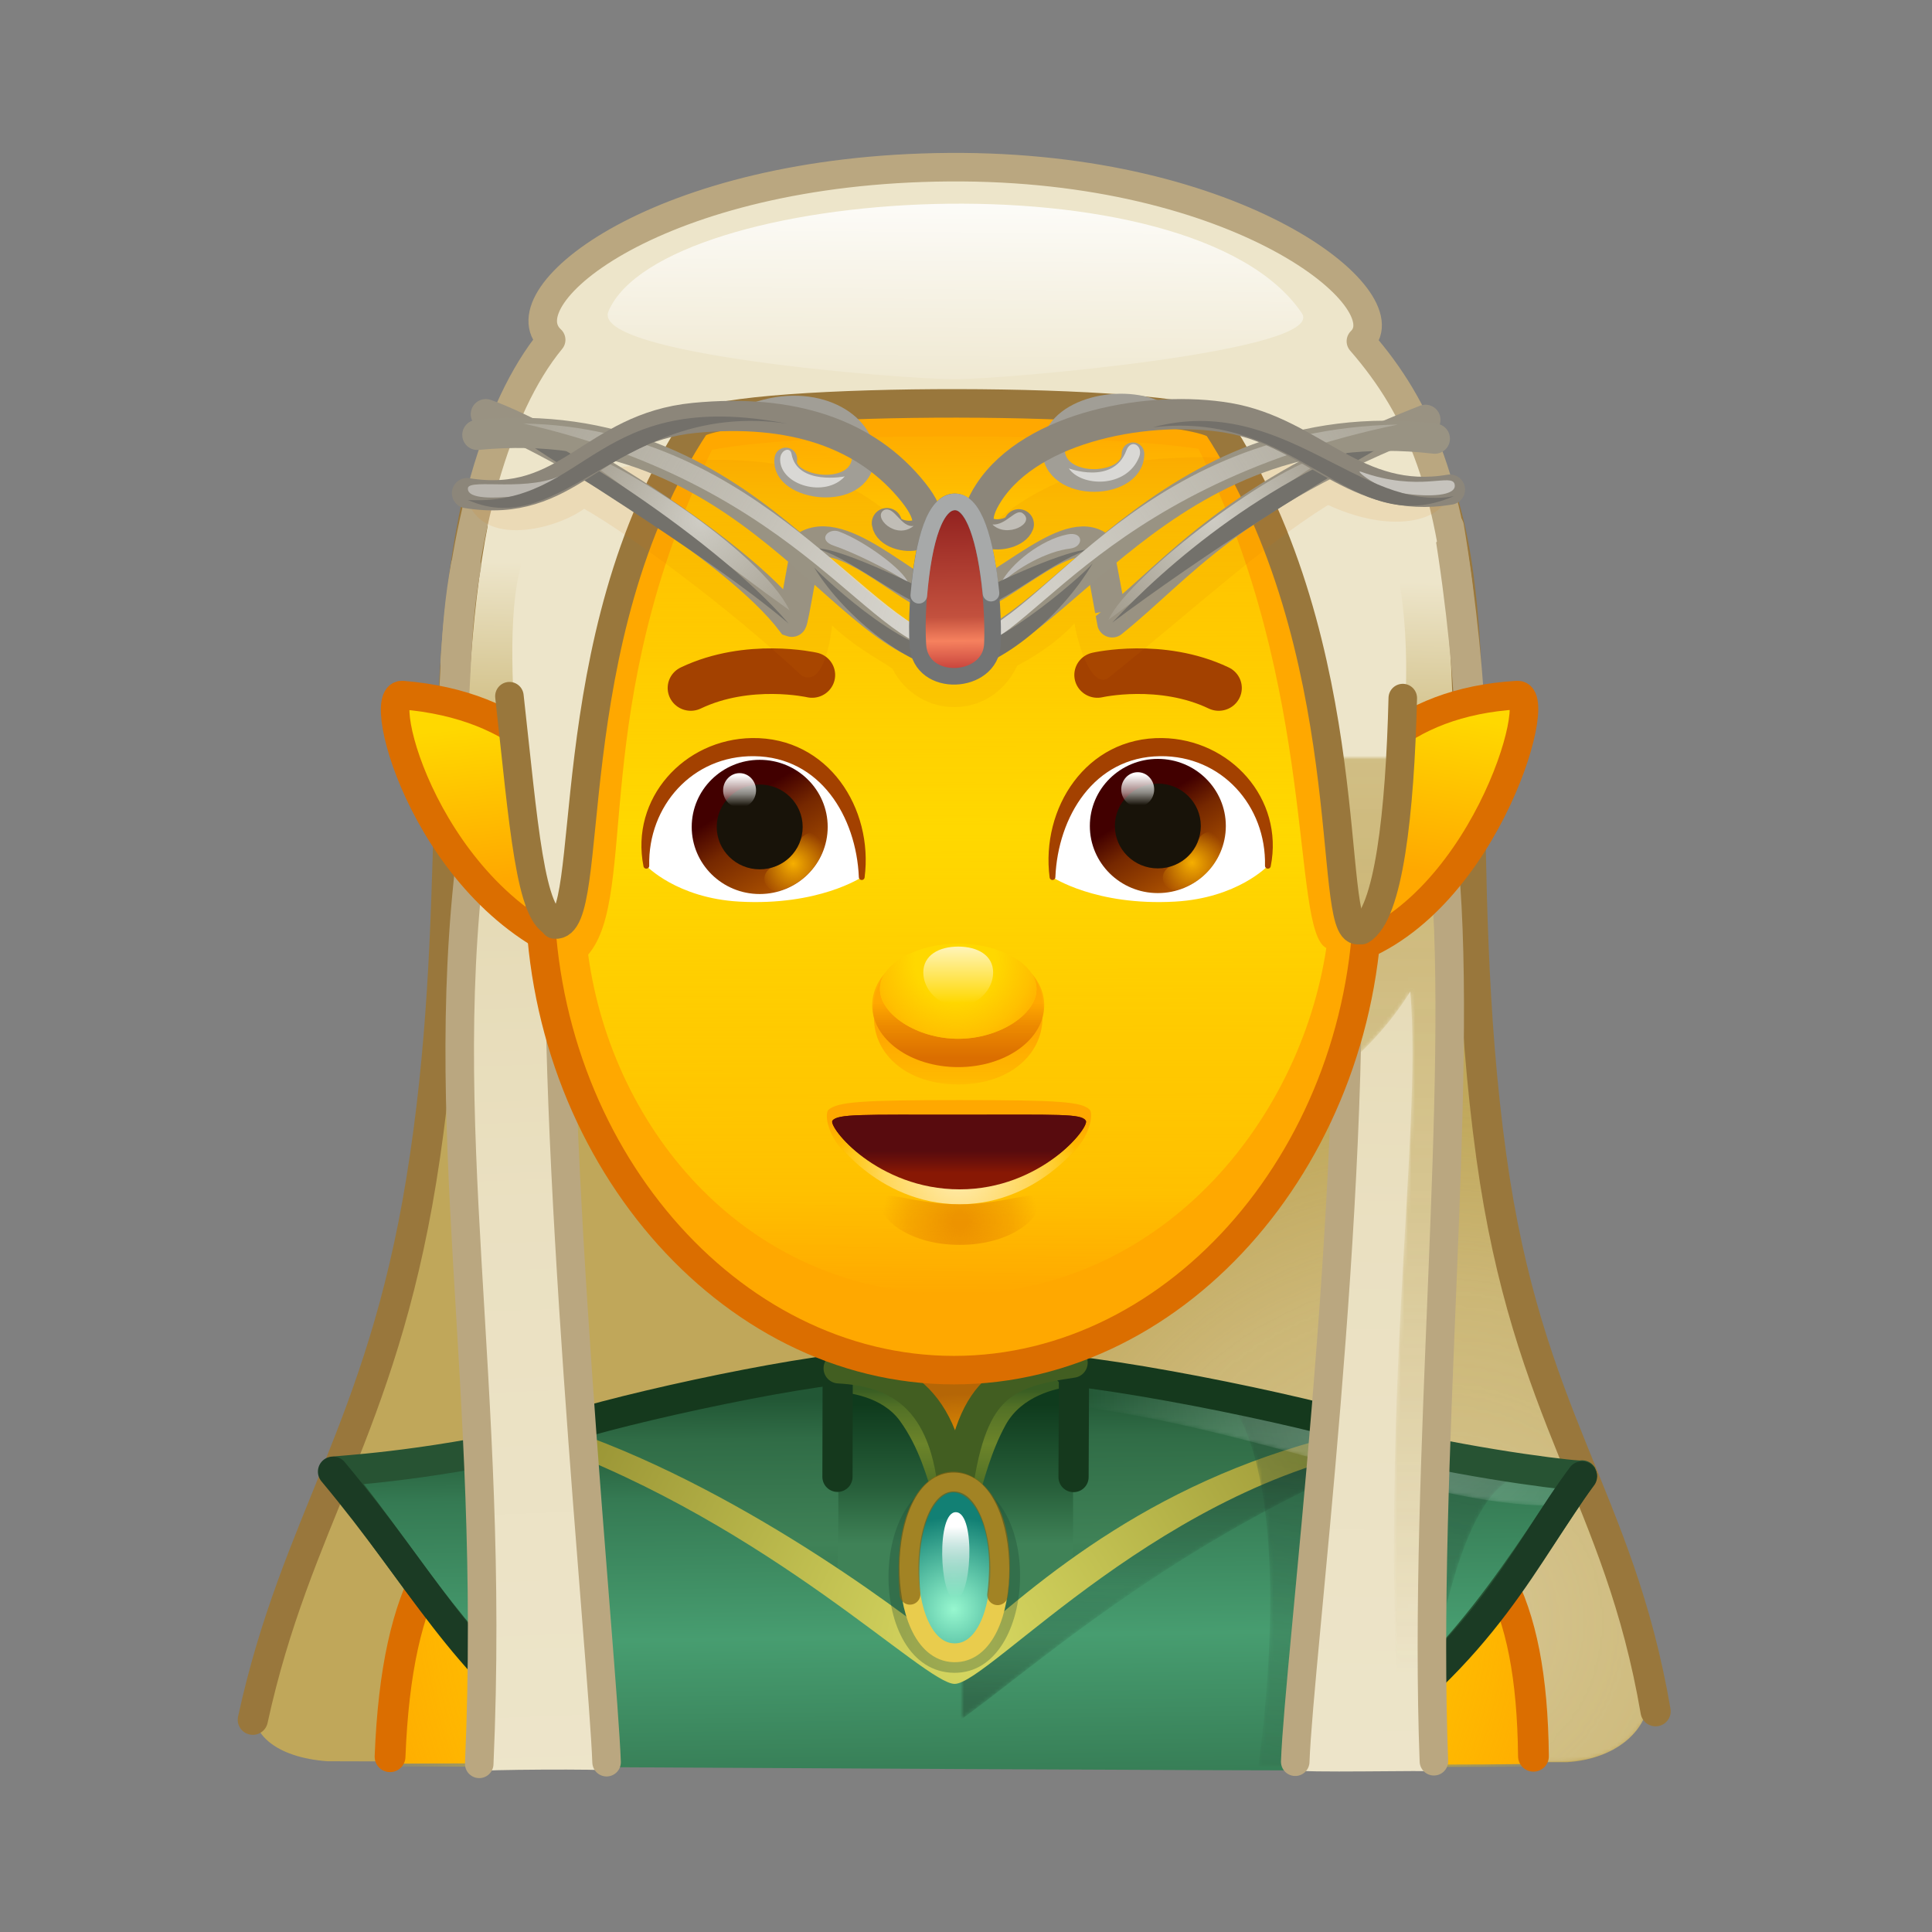 <svg xmlns="http://www.w3.org/2000/svg" xmlns:xlink="http://www.w3.org/1999/xlink" viewBox="0 0 512 512" width="512" height="512" style="width: 100%; height: 100%; transform: translate3d(0,0,0); content-visibility: visible;" preserveAspectRatio="xMidYMid meet"><rect x="0" y="0" width="512" height="512" fill="#808080" stroke="none"/><defs><clipPath id="__lottie_element_2"><rect width="512" height="512" x="0" y="0"></rect></clipPath><radialGradient id="__lottie_element_6" spreadMethod="pad" gradientUnits="userSpaceOnUse" cx="67.25" cy="-109.5" r="45.001" fx="67.25" fy="-109.5"><stop offset="0%" stop-color="rgb(206,204,196)" stop-opacity="1"></stop><stop offset="50%" stop-color="rgb(206,204,196)" stop-opacity="0.5"></stop><stop offset="100%" stop-color="rgb(206,204,196)" stop-opacity="0"></stop></radialGradient><radialGradient id="__lottie_element_7" spreadMethod="pad" gradientUnits="userSpaceOnUse" cx="-68.25" cy="-109" r="44.862" fx="-68.25" fy="-109"><stop offset="0%" stop-color="rgb(206,204,196)" stop-opacity="1"></stop><stop offset="50%" stop-color="rgb(206,204,196)" stop-opacity="0.5"></stop><stop offset="100%" stop-color="rgb(206,204,196)" stop-opacity="0"></stop></radialGradient><radialGradient id="__lottie_element_8" spreadMethod="pad" gradientUnits="userSpaceOnUse" cx="1" cy="-78.5" r="151.845" fx="1" fy="-78.5"><stop offset="0%" stop-color="rgb(219,217,211)" stop-opacity="1"></stop><stop offset="50%" stop-color="rgb(219,217,211)" stop-opacity="0.575"></stop><stop offset="100%" stop-color="rgb(219,217,211)" stop-opacity="0.15"></stop></radialGradient><radialGradient id="__lottie_element_9" spreadMethod="pad" gradientUnits="userSpaceOnUse" cx="37" cy="-136.5" r="33.148" fx="37" fy="-136.5"><stop offset="0%" stop-color="rgb(198,198,198)"></stop><stop offset="52%" stop-color="rgb(198,198,198)"></stop><stop offset="100%" stop-color="rgb(198,198,198)"></stop></radialGradient><mask id="__lottie_element_11"><path fill="url(#__lottie_element_10)" d=" M96.5,-127.75 C64.75,-146.25 26.25,-139.5 10,-122.5 C-4.66,-107.163 6.125,-103.25 10.375,-106.125 C7,-105.875 3.519,-106.169 12.625,-118 C27.25,-137 76,-140.5 96.5,-127.75z"></path></mask><radialGradient id="__lottie_element_10" spreadMethod="pad" gradientUnits="userSpaceOnUse" cx="37" cy="-136.5" r="33.148" fx="37" fy="-136.5"><stop stop-color="rgb(255,255,255)" offset="0%" stop-opacity="1"></stop><stop stop-color="rgb(255,255,255)" offset="51%" stop-opacity="0.65"></stop><stop stop-color="rgb(255,255,255)" offset="100%" stop-opacity="0.3"></stop></radialGradient><radialGradient id="__lottie_element_12" spreadMethod="pad" gradientUnits="userSpaceOnUse" cx="-36.75" cy="-134" r="33.254" fx="-36.75" fy="-134"><stop offset="0%" stop-color="rgb(198,198,198)"></stop><stop offset="52%" stop-color="rgb(198,198,198)"></stop><stop offset="100%" stop-color="rgb(198,198,198)"></stop></radialGradient><mask id="__lottie_element_14"><path fill="url(#__lottie_element_13)" d=" M-92.75,-130.5 C-54,-145.25 -26.5,-130.25 -16.125,-118.125 C-7.505,-108.051 -11.25,-106.25 -12.75,-105.625 C-9.25,-105.5 -2,-109.25 -11.375,-120.5 C-26.222,-138.317 -59.75,-146.25 -92.75,-130.5z"></path></mask><radialGradient id="__lottie_element_13" spreadMethod="pad" gradientUnits="userSpaceOnUse" cx="-36.75" cy="-134" r="33.254" fx="-36.75" fy="-134"><stop stop-color="rgb(255,255,255)" offset="0%" stop-opacity="1"></stop><stop stop-color="rgb(255,255,255)" offset="51%" stop-opacity="0.65"></stop><stop stop-color="rgb(255,255,255)" offset="100%" stop-opacity="0.3"></stop></radialGradient><linearGradient id="__lottie_element_15" spreadMethod="pad" gradientUnits="userSpaceOnUse" x1="2.045" y1="-37.727" x2="1.591" y2="-78.864"><stop offset="0%" stop-color="rgb(191,55,53)"></stop><stop offset="10%" stop-color="rgb(218,92,74)"></stop><stop offset="20%" stop-color="rgb(246,129,94)"></stop><stop offset="34%" stop-color="rgb(195,81,62)"></stop><stop offset="100%" stop-color="rgb(144,32,30)"></stop></linearGradient><linearGradient id="__lottie_element_16" spreadMethod="pad" gradientUnits="userSpaceOnUse" x1="1.364" y1="-74.091" x2="2.045" y2="-54.318"><stop offset="0%" stop-color="rgb(255,255,255)"></stop><stop offset="51%" stop-color="rgb(255,255,255)"></stop><stop offset="100%" stop-color="rgb(255,255,255)"></stop></linearGradient><mask id="__lottie_element_18"><path fill="url(#__lottie_element_17)" d=" M1.614,-73.886 C-1.228,-73.791 -3.843,-52.143 1.5,-51.841 C7.523,-51.5 5.023,-74 1.614,-73.886z"></path></mask><linearGradient id="__lottie_element_17" spreadMethod="pad" gradientUnits="userSpaceOnUse" x1="1.364" y1="-74.091" x2="2.045" y2="-54.318"><stop stop-color="rgb(255,255,255)" offset="0%" stop-opacity="1"></stop><stop stop-color="rgb(255,255,255)" offset="54%" stop-opacity="0.5"></stop><stop stop-color="rgb(255,255,255)" offset="100%" stop-opacity="0"></stop></linearGradient><linearGradient id="__lottie_element_25" spreadMethod="pad" gradientUnits="userSpaceOnUse" x1="119.577" y1="112.169" x2="123.28" y2="-174.603"><stop offset="0%" stop-color="rgb(192,167,90)"></stop><stop offset="68%" stop-color="rgb(192,167,90)"></stop><stop offset="100%" stop-color="rgb(192,167,90)"></stop></linearGradient><mask id="__lottie_element_27"><path fill="url(#__lottie_element_26)" d=" M23.627,-99.748 C-38.015,-102.343 -77.167,-111.388 -86.861,-120.621 C-87.573,-121.299 -90.923,-112.976 -92.716,-109.306 C-79.283,-98.161 -55.473,-97.102 -45.463,-96.065 C-86.69,-59.007 -81.224,-1.993 -89.989,-4.575 C-95.157,-6.097 -93.594,-53.632 -96.479,-54.51 C-102.564,-56.362 -102.034,42.051 -88.807,47.342 C-74.521,46.813 -93.04,-27.261 -47.537,-93.399 C-41.188,-96.574 36.59,-103.981 95.582,-96.065 C131.828,-47.896 130.241,46.284 137.119,47.871 C151.405,46.813 154.05,-51.6 148.495,-51.6 C145.537,-51.6 148.225,-5.099 140.615,-4.48 C134.473,-3.981 127.067,-74.88 97.132,-97.143 C119.13,-97.103 135.002,-101.864 145.507,-108.779 C141.352,-116.15 139.234,-121.847 139.047,-121.701 C121.775,-108.214 48.759,-98.69 23.627,-99.748z"></path></mask><linearGradient id="__lottie_element_26" spreadMethod="pad" gradientUnits="userSpaceOnUse" x1="119.577" y1="112.169" x2="123.28" y2="-174.603"><stop stop-color="rgb(255,255,255)" offset="0%" stop-opacity="1"></stop><stop stop-color="rgb(255,255,255)" offset="63%" stop-opacity="0.5"></stop><stop stop-color="rgb(255,255,255)" offset="100%" stop-opacity="0"></stop></linearGradient><linearGradient id="__lottie_element_28" spreadMethod="pad" gradientUnits="userSpaceOnUse" x1="24.868" y1="-157.672" x2="24.339" y2="-95.238"><stop offset="0%" stop-color="rgb(255,255,255)" stop-opacity="1"></stop><stop offset="50%" stop-color="rgb(255,255,255)" stop-opacity="0.5"></stop><stop offset="100%" stop-color="rgb(255,255,255)" stop-opacity="0"></stop></linearGradient><linearGradient id="__lottie_element_29" spreadMethod="pad" gradientUnits="userSpaceOnUse" x1="23.81" y1="-102.381" x2="24.339" y2="-132.275"><stop offset="0%" stop-color="rgb(192,167,90)"></stop><stop offset="68%" stop-color="rgb(192,167,90)"></stop><stop offset="100%" stop-color="rgb(192,167,90)"></stop></linearGradient><mask id="__lottie_element_31"><path fill="url(#__lottie_element_30)" d=" M-47.272,-128.055 C-49.388,-125.145 -6.003,-120.912 17.013,-98.954 C17.013,-98.954 31.299,-99.484 31.96,-99.219 C49.553,-120.648 96.378,-128.055 94.286,-129.153 C86.325,-130.436 48.76,-125.145 24.158,-102.693 C-3.621,-125.409 -46.394,-129.263 -47.272,-128.055z"></path></mask><linearGradient id="__lottie_element_30" spreadMethod="pad" gradientUnits="userSpaceOnUse" x1="23.81" y1="-102.381" x2="24.339" y2="-132.275"><stop stop-color="rgb(255,255,255)" offset="0%" stop-opacity="1"></stop><stop stop-color="rgb(255,255,255)" offset="63%" stop-opacity="0.5"></stop><stop stop-color="rgb(255,255,255)" offset="100%" stop-opacity="0"></stop></linearGradient><linearGradient id="__lottie_element_38" spreadMethod="pad" gradientUnits="userSpaceOnUse" x1="59.074" y1="10.697" x2="74.902" y2="35.193"><stop offset="0%" stop-color="rgb(66,0,0)"></stop><stop offset="37%" stop-color="rgb(118,40,0)"></stop><stop offset="100%" stop-color="rgb(170,80,0)"></stop></linearGradient><radialGradient id="__lottie_element_39" spreadMethod="pad" gradientUnits="userSpaceOnUse" cx="76.074" cy="29.697" r="12.561" fx="76.074" fy="29.697"><stop offset="0%" stop-color="rgb(246,175,0)" stop-opacity="1"></stop><stop offset="50%" stop-color="rgb(246,175,0)" stop-opacity="0.5"></stop><stop offset="100%" stop-color="rgb(246,175,0)" stop-opacity="0"></stop></radialGradient><linearGradient id="__lottie_element_40" spreadMethod="pad" gradientUnits="userSpaceOnUse" x1="57.074" y1="-1.303" x2="57.074" y2="9.519"><stop offset="0%" stop-color="rgb(255,255,255)" stop-opacity="1"></stop><stop offset="60%" stop-color="rgb(255,255,255)" stop-opacity="0.5"></stop><stop offset="100%" stop-color="rgb(255,255,255)" stop-opacity="0"></stop></linearGradient><linearGradient id="__lottie_element_41" spreadMethod="pad" gradientUnits="userSpaceOnUse" x1="-77.051" y1="7.447" x2="-59.348" y2="35.942"><stop offset="0%" stop-color="rgb(66,0,0)"></stop><stop offset="37%" stop-color="rgb(118,40,0)"></stop><stop offset="100%" stop-color="rgb(170,80,0)"></stop></linearGradient><radialGradient id="__lottie_element_42" spreadMethod="pad" gradientUnits="userSpaceOnUse" cx="-59.926" cy="29.697" r="12.561" fx="-59.926" fy="29.697"><stop offset="0%" stop-color="rgb(246,175,0)" stop-opacity="1"></stop><stop offset="50%" stop-color="rgb(246,175,0)" stop-opacity="0.5"></stop><stop offset="100%" stop-color="rgb(246,175,0)" stop-opacity="0"></stop></radialGradient><linearGradient id="__lottie_element_43" spreadMethod="pad" gradientUnits="userSpaceOnUse" x1="-78.926" y1="-1.303" x2="-78.926" y2="9.519"><stop offset="0%" stop-color="rgb(255,255,255)" stop-opacity="1"></stop><stop offset="60%" stop-color="rgb(255,255,255)" stop-opacity="0.5"></stop><stop offset="100%" stop-color="rgb(255,255,255)" stop-opacity="0"></stop></linearGradient><linearGradient id="__lottie_element_47" spreadMethod="pad" gradientUnits="userSpaceOnUse" x1="-1.801" y1="132.043" x2="-1.926" y2="143.008"><stop offset="0%" stop-color="rgb(255,168,0)" stop-opacity="1"></stop><stop offset="50%" stop-color="rgb(255,168,0)" stop-opacity="0.5"></stop><stop offset="100%" stop-color="rgb(255,168,0)" stop-opacity="0"></stop></linearGradient><radialGradient id="__lottie_element_48" spreadMethod="pad" gradientUnits="userSpaceOnUse" cx="-1.926" cy="148.418" r="39.791" fx="-1.926" fy="148.418"><stop offset="0%" stop-color="rgb(255,255,255)" stop-opacity="1"></stop><stop offset="62%" stop-color="rgb(255,255,255)" stop-opacity="0.5"></stop><stop offset="100%" stop-color="rgb(255,255,255)" stop-opacity="0"></stop></radialGradient><linearGradient id="__lottie_element_49" spreadMethod="pad" gradientUnits="userSpaceOnUse" x1="-1.926" y1="148.418" x2="-1.926" y2="138.767"><stop offset="0%" stop-color="rgb(88,11,14)" stop-opacity="0"></stop><stop offset="34%" stop-color="rgb(88,11,14)" stop-opacity="0.5"></stop><stop offset="75%" stop-color="rgb(88,11,14)" stop-opacity="1"></stop></linearGradient><radialGradient id="__lottie_element_50" spreadMethod="pad" gradientUnits="userSpaceOnUse" cx="-1.285" cy="164.418" r="25.964" fx="-1.285" fy="164.418"><stop offset="10%" stop-color="rgb(219,110,0)" stop-opacity="1"></stop><stop offset="66%" stop-color="rgb(219,110,0)" stop-opacity="0.5"></stop><stop offset="100%" stop-color="rgb(219,110,0)" stop-opacity="0"></stop></radialGradient><linearGradient id="__lottie_element_54" spreadMethod="pad" gradientUnits="userSpaceOnUse" x1="-3.926" y1="89.572" x2="-3.926" y2="111.409"><stop offset="0%" stop-color="rgb(255,168,0)" stop-opacity="1"></stop><stop offset="65%" stop-color="rgb(255,168,0)" stop-opacity="0.5"></stop><stop offset="100%" stop-color="rgb(255,168,0)" stop-opacity="0"></stop></linearGradient><linearGradient id="__lottie_element_55" spreadMethod="pad" gradientUnits="userSpaceOnUse" x1="-3.926" y1="99.697" x2="-3.926" y2="72.135"><stop offset="10%" stop-color="rgb(219,110,0)" stop-opacity="1"></stop><stop offset="51%" stop-color="rgb(219,110,0)" stop-opacity="0.5"></stop><stop offset="80%" stop-color="rgb(219,110,0)" stop-opacity="0"></stop></linearGradient><radialGradient id="__lottie_element_56" spreadMethod="pad" gradientUnits="userSpaceOnUse" cx="-4.926" cy="62.697" r="35.147" fx="-4.926" fy="62.697"><stop offset="40%" stop-color="rgb(255,168,0)" stop-opacity="0"></stop><stop offset="76%" stop-color="rgb(255,168,0)" stop-opacity="0.5"></stop><stop offset="100%" stop-color="rgb(255,168,0)" stop-opacity="1"></stop></radialGradient><linearGradient id="__lottie_element_57" spreadMethod="pad" gradientUnits="userSpaceOnUse" x1="-3.926" y1="58.697" x2="-3.926" y2="78.008"><stop offset="0%" stop-color="rgb(255,255,255)" stop-opacity="1"></stop><stop offset="50%" stop-color="rgb(255,255,255)" stop-opacity="0.5"></stop><stop offset="99%" stop-color="rgb(255,255,255)" stop-opacity="0"></stop></linearGradient><linearGradient id="__lottie_element_61" spreadMethod="pad" gradientUnits="userSpaceOnUse" x1="-4.579" y1="-145.742" x2="-3.926" y2="181.432"><stop offset="6%" stop-color="rgb(255,216,0)" stop-opacity="0"></stop><stop offset="15%" stop-color="rgb(255,216,0)" stop-opacity="0.5"></stop><stop offset="50%" stop-color="rgb(255,216,0)" stop-opacity="1"></stop><stop offset="89%" stop-color="rgb(255,216,0)" stop-opacity="0.5"></stop><stop offset="100%" stop-color="rgb(255,216,0)" stop-opacity="0"></stop></linearGradient><linearGradient id="__lottie_element_65" spreadMethod="pad" gradientUnits="userSpaceOnUse" x1="-130.334" y1="-37.238" x2="-125.946" y2="3.019"><stop offset="0%" stop-color="rgb(255,216,0)"></stop><stop offset="50%" stop-color="rgb(255,192,0)"></stop><stop offset="100%" stop-color="rgb(255,168,0)"></stop></linearGradient><linearGradient id="__lottie_element_66" spreadMethod="pad" gradientUnits="userSpaceOnUse" x1="128.321" y1="-39.754" x2="121.135" y2="1.51"><stop offset="0%" stop-color="rgb(255,216,0)"></stop><stop offset="50%" stop-color="rgb(255,192,0)"></stop><stop offset="100%" stop-color="rgb(255,168,0)"></stop></linearGradient><linearGradient id="__lottie_element_70" spreadMethod="pad" gradientUnits="userSpaceOnUse" x1="-90.212" y1="297.354" x2="-99.471" y2="46.032"><stop offset="0%" stop-color="rgb(0,0,230)"></stop><stop offset="0%" stop-color="rgb(119,114,216)"></stop><stop offset="0%" stop-color="rgb(237,229,202)"></stop><stop offset="68%" stop-color="rgb(234,224,193)"></stop><stop offset="100%" stop-color="rgb(230,219,183)"></stop></linearGradient><linearGradient id="__lottie_element_71" spreadMethod="pad" gradientUnits="userSpaceOnUse" x1="146.296" y1="301.058" x2="150.265" y2="52.91"><stop offset="0%" stop-color="rgb(0,0,230)"></stop><stop offset="0%" stop-color="rgb(119,114,216)"></stop><stop offset="0%" stop-color="rgb(237,229,202)"></stop><stop offset="68%" stop-color="rgb(234,224,193)"></stop><stop offset="100%" stop-color="rgb(230,219,183)"></stop></linearGradient><linearGradient id="__lottie_element_72" spreadMethod="pad" gradientUnits="userSpaceOnUse" x1="24.868" y1="-96.825" x2="29.63" y2="259.259"><stop offset="0%" stop-color="rgb(192,167,90)"></stop><stop offset="68%" stop-color="rgb(192,167,90)"></stop><stop offset="100%" stop-color="rgb(192,167,90)"></stop></linearGradient><mask id="__lottie_element_74"><path fill="url(#__lottie_element_73)" d=" M-109.877,19.194 C-124.257,88.612 -104.151,167.646 -109.177,283.784 C-108.912,284.048 -99.256,283.85 -99.653,283.718 C-92.51,203.692 -107.325,104.485 -102.563,63.347 C-52.828,136.231 106.431,139.405 152.198,65.596 C155.637,107.66 142.939,177.964 149.553,283.784 C149.553,284.049 159.341,284.048 159.209,283.916 C155.637,165.133 165.162,148.929 162.063,29.093 C161.87,21.636 -108.579,12.926 -109.877,19.194z"></path></mask><linearGradient id="__lottie_element_73" spreadMethod="pad" gradientUnits="userSpaceOnUse" x1="24.868" y1="-96.825" x2="29.63" y2="259.259"><stop stop-color="rgb(255,255,255)" offset="0%" stop-opacity="1"></stop><stop stop-color="rgb(255,255,255)" offset="63%" stop-opacity="0.5"></stop><stop stop-color="rgb(255,255,255)" offset="100%" stop-opacity="0"></stop></linearGradient><linearGradient id="__lottie_element_78" spreadMethod="pad" gradientUnits="userSpaceOnUse" x1="-2.5" y1="130" x2="-1" y2="237"><stop offset="0%" stop-color="rgb(35,88,53)"></stop><stop offset="16%" stop-color="rgb(53,122,83)"></stop><stop offset="51%" stop-color="rgb(71,157,112)"></stop><stop offset="90%" stop-color="rgb(53,122,83)"></stop><stop offset="100%" stop-color="rgb(35,88,53)"></stop></linearGradient><linearGradient id="__lottie_element_79" spreadMethod="pad" gradientUnits="userSpaceOnUse" x1="0.25" y1="139.25" x2="-1.5" y2="200.25"><stop offset="0%" stop-color="rgb(30,56,39)"></stop><stop offset="21%" stop-color="rgb(30,56,39)"></stop><stop offset="50%" stop-color="rgb(30,56,40)"></stop><stop offset="80%" stop-color="rgb(30,56,40)"></stop><stop offset="100%" stop-color="rgb(30,56,40)"></stop></linearGradient><mask id="__lottie_element_81"><path fill="url(#__lottie_element_80)" d=" M-19.75,124.25 C-105.5,126.5 -114.25,134 -113.75,134.25 C-70.75,153.25 -23.501,193.5 -1.813,207.75 C18.25,193.75 55,159.5 115.25,135 C115.983,135 98.75,126.25 18.253,123.065 C10.501,151.5 -8,163.75 -19.75,124.25z"></path></mask><linearGradient id="__lottie_element_80" spreadMethod="pad" gradientUnits="userSpaceOnUse" x1="0.25" y1="139.25" x2="-1.5" y2="200.25"><stop stop-color="rgb(255,255,255)" offset="0%" stop-opacity="1"></stop><stop stop-color="rgb(255,255,255)" offset="23%" stop-opacity="0.7"></stop><stop stop-color="rgb(255,255,255)" offset="51%" stop-opacity="0.4"></stop><stop stop-color="rgb(255,255,255)" offset="81%" stop-opacity="0.7"></stop><stop stop-color="rgb(255,255,255)" offset="100%" stop-opacity="1"></stop></linearGradient><linearGradient id="__lottie_element_82" spreadMethod="pad" gradientUnits="userSpaceOnUse" x1="-0.5" y1="121.25" x2="0.25" y2="196.75"><stop offset="0%" stop-color="rgb(34,87,53)"></stop><stop offset="14%" stop-color="rgb(48,108,70)"></stop><stop offset="51%" stop-color="rgb(63,130,87)"></stop><stop offset="88%" stop-color="rgb(48,108,70)"></stop><stop offset="100%" stop-color="rgb(34,87,53)"></stop></linearGradient><linearGradient id="__lottie_element_83" spreadMethod="pad" gradientUnits="userSpaceOnUse" x1="29.5" y1="123.25" x2="29.5" y2="160.25"><stop offset="0%" stop-color="rgb(15,59,29)"></stop><stop offset="59%" stop-color="rgb(39,95,58)"></stop><stop offset="100%" stop-color="rgb(63,130,87)"></stop></linearGradient><radialGradient id="__lottie_element_84" spreadMethod="pad" gradientUnits="userSpaceOnUse" cx="1" cy="187" r="125.24" fx="1" fy="187"><stop offset="0%" stop-color="rgb(216,217,98)"></stop><stop offset="50%" stop-color="rgb(182,180,73)"></stop><stop offset="100%" stop-color="rgb(148,142,49)"></stop></radialGradient><linearGradient id="__lottie_element_85" spreadMethod="pad" gradientUnits="userSpaceOnUse" x1="-117" y1="134.25" x2="-87.5" y2="251.75"><stop offset="0%" stop-color="rgb(35,67,48)"></stop><stop offset="50%" stop-color="rgb(35,67,48)"></stop><stop offset="100%" stop-color="rgb(35,67,48)"></stop></linearGradient><mask id="__lottie_element_87"><path fill="url(#__lottie_element_86)" d=" M-130.875,186.75 C-127.569,189.963 -114.875,204 -96.606,218.243 C-96.594,218.313 -83.887,218.356 -83.839,218.345 C-86.468,178.625 -84.75,146.25 -76.345,123.293 C-75.5,123.75 -117,136.25 -148.726,139.555 C-148.5,139.5 -131,154.5 -130.875,186.75z"></path></mask><linearGradient id="__lottie_element_86" spreadMethod="pad" gradientUnits="userSpaceOnUse" x1="-117" y1="134.25" x2="-87.5" y2="251.75"><stop stop-color="rgb(255,255,255)" offset="0%" stop-opacity="1"></stop><stop stop-color="rgb(255,255,255)" offset="51%" stop-opacity="0.5"></stop><stop stop-color="rgb(255,255,255)" offset="100%" stop-opacity="0"></stop></linearGradient><linearGradient id="__lottie_element_88" spreadMethod="pad" gradientUnits="userSpaceOnUse" x1="114.5" y1="135" x2="87.25" y2="250.5"><stop offset="0%" stop-color="rgb(35,67,48)"></stop><stop offset="50%" stop-color="rgb(35,67,48)"></stop><stop offset="100%" stop-color="rgb(35,67,48)"></stop></linearGradient><mask id="__lottie_element_90"><path fill="url(#__lottie_element_89)" d=" M149,142 C129.404,134.085 71.395,123.057 71.865,123.798 C86.75,147.25 80.75,202.5 78.465,219.092 C78.312,219.125 93.937,219.063 93.851,219.045 C102.875,214.875 116.716,196.848 124.25,194 C125.5,192.75 131.75,143.5 149,142z"></path></mask><linearGradient id="__lottie_element_89" spreadMethod="pad" gradientUnits="userSpaceOnUse" x1="114.5" y1="135" x2="87.25" y2="250.5"><stop stop-color="rgb(255,255,255)" offset="0%" stop-opacity="1"></stop><stop stop-color="rgb(255,255,255)" offset="51%" stop-opacity="0.5"></stop><stop stop-color="rgb(255,255,255)" offset="100%" stop-opacity="0"></stop></linearGradient><linearGradient id="__lottie_element_91" spreadMethod="pad" gradientUnits="userSpaceOnUse" x1="0.625" y1="150" x2="0.625" y2="119.125"><stop offset="0%" stop-color="rgb(57,93,35)"></stop><stop offset="19%" stop-color="rgb(83,113,38)"></stop><stop offset="53%" stop-color="rgb(108,132,42)"></stop><stop offset="84%" stop-color="rgb(83,113,38)"></stop><stop offset="100%" stop-color="rgb(57,93,35)"></stop></linearGradient><radialGradient id="__lottie_element_92" spreadMethod="pad" gradientUnits="userSpaceOnUse" cx="-114" cy="123" r="74.011" fx="-114" fy="123"><stop offset="0%" stop-color="rgb(255,255,255)"></stop><stop offset="51%" stop-color="rgb(255,255,255)"></stop><stop offset="100%" stop-color="rgb(255,255,255)"></stop></radialGradient><mask id="__lottie_element_94"><path fill="url(#__lottie_element_93)" d=" M-33.25,114.75 C-67,118 -153,143.25 -165.5,140.75 C-165.5,141.25 -158.75,148.75 -159.25,149.25 C-128.25,148.75 -67.25,128.5 -33.75,124 C-33.75,124 -32.503,114.678 -33.25,114.75z"></path></mask><radialGradient id="__lottie_element_93" spreadMethod="pad" gradientUnits="userSpaceOnUse" cx="-114" cy="123" r="74.011" fx="-114" fy="123"><stop stop-color="rgb(255,255,255)" offset="0%" stop-opacity="1"></stop><stop stop-color="rgb(255,255,255)" offset="53%" stop-opacity="0.5"></stop><stop stop-color="rgb(255,255,255)" offset="100%" stop-opacity="0"></stop></radialGradient><radialGradient id="__lottie_element_95" spreadMethod="pad" gradientUnits="userSpaceOnUse" cx="117.25" cy="120.5" r="86.433" fx="117.25" fy="120.5"><stop offset="0%" stop-color="rgb(255,255,255)"></stop><stop offset="51%" stop-color="rgb(255,255,255)"></stop><stop offset="100%" stop-color="rgb(255,255,255)"></stop></radialGradient><mask id="__lottie_element_97"><path fill="url(#__lottie_element_96)" d=" M29.5,114 C30.25,114.25 29.75,123.5 29.75,123.5 C83.25,130.75 125,151 159,150 C159.25,150.25 163.5,143 163.5,142.75 C126,138.5 52.75,114.75 29.5,114z"></path></mask><radialGradient id="__lottie_element_96" spreadMethod="pad" gradientUnits="userSpaceOnUse" cx="117.25" cy="120.5" r="86.433" fx="117.25" fy="120.5"><stop stop-color="rgb(255,255,255)" offset="0%" stop-opacity="1"></stop><stop stop-color="rgb(255,255,255)" offset="53%" stop-opacity="0.5"></stop><stop stop-color="rgb(255,255,255)" offset="100%" stop-opacity="0"></stop></radialGradient><radialGradient id="__lottie_element_98" spreadMethod="pad" gradientUnits="userSpaceOnUse" cx="-1.75" cy="177.5" r="24.505" fx="-1.75" fy="177.5"><stop offset="0%" stop-color="rgb(151,247,207)"></stop><stop offset="50%" stop-color="rgb(84,188,161)"></stop><stop offset="100%" stop-color="rgb(18,128,116)"></stop></radialGradient><linearGradient id="__lottie_element_99" spreadMethod="pad" gradientUnits="userSpaceOnUse" x1="-1" y1="155.625" x2="-1" y2="174.125"><stop offset="0%" stop-color="rgb(255,255,255)" stop-opacity="1"></stop><stop offset="50%" stop-color="rgb(255,255,255)" stop-opacity="0.5"></stop><stop offset="100%" stop-color="rgb(255,255,255)" stop-opacity="0"></stop></linearGradient><radialGradient id="__lottie_element_103" spreadMethod="pad" gradientUnits="userSpaceOnUse" cx="-1.051" cy="128.35" r="39.968" fx="-1.051" fy="122.958"><stop offset="20%" stop-color="rgb(255,168,0)" stop-opacity="1"></stop><stop offset="68%" stop-color="rgb(255,168,0)" stop-opacity="0.5"></stop><stop offset="100%" stop-color="rgb(255,168,0)" stop-opacity="0"></stop></radialGradient><radialGradient id="__lottie_element_107" spreadMethod="pad" gradientUnits="userSpaceOnUse" cx="-0.561" cy="145.017" r="167.807" fx="-0.561" fy="145.017"><stop offset="20%" stop-color="rgb(255,216,0)" stop-opacity="1"></stop><stop offset="68%" stop-color="rgb(255,216,0)" stop-opacity="0.5"></stop><stop offset="100%" stop-color="rgb(255,216,0)" stop-opacity="0"></stop></radialGradient><linearGradient id="__lottie_element_111" spreadMethod="pad" gradientUnits="userSpaceOnUse" x1="104.5" y1="-102" x2="103" y2="-34.5"><stop offset="0%" stop-color="rgb(237,229,202)"></stop><stop offset="50%" stop-color="rgb(214,198,146)"></stop><stop offset="100%" stop-color="rgb(192,167,90)"></stop></linearGradient><radialGradient id="__lottie_element_112" spreadMethod="pad" gradientUnits="userSpaceOnUse" cx="-129.5" cy="172.5" r="139.03" fx="-129.5" fy="172.5"><stop offset="0%" stop-color="rgb(230,219,183)"></stop><stop offset="68%" stop-color="rgb(230,219,183)"></stop><stop offset="100%" stop-color="rgb(230,219,183)"></stop></radialGradient><mask id="__lottie_element_114"><path fill="url(#__lottie_element_113)" d=" M-138.5,11 C-143.5,104 -174.25,140.5 -188.5,195.063 C-190.297,201.942 -184.125,209.938 -169.131,210.759 C-140.563,210.813 -10.875,209.375 -10.875,209.875 C12,-55.5 -133.666,-78.92 -138.5,11z"></path></mask><radialGradient id="__lottie_element_113" spreadMethod="pad" gradientUnits="userSpaceOnUse" cx="-129.5" cy="172.5" r="139.03" fx="-129.5" fy="172.5"><stop stop-color="rgb(255,255,255)" offset="0%" stop-opacity="1"></stop><stop stop-color="rgb(255,255,255)" offset="63%" stop-opacity="0.5"></stop><stop stop-color="rgb(255,255,255)" offset="100%" stop-opacity="0"></stop></radialGradient><radialGradient id="__lottie_element_115" spreadMethod="pad" gradientUnits="userSpaceOnUse" cx="124.5" cy="174" r="140.863" fx="124.5" fy="174"><stop offset="0%" stop-color="rgb(230,219,183)"></stop><stop offset="68%" stop-color="rgb(230,219,183)"></stop><stop offset="100%" stop-color="rgb(230,219,183)"></stop></radialGradient><mask id="__lottie_element_117"><path fill="url(#__lottie_element_116)" d=" M135.75,17.75 C131.401,-103.622 1.75,-30.25 11.625,211.375 C12.125,210.875 121.375,211.375 157.969,210.861 C177.375,210.5 181.375,197.125 181.375,193.875 C181.375,158.919 138.5,94.5 135.75,17.75z"></path></mask><radialGradient id="__lottie_element_116" spreadMethod="pad" gradientUnits="userSpaceOnUse" cx="124.5" cy="174" r="140.863" fx="124.5" fy="174"><stop stop-color="rgb(255,255,255)" offset="0%" stop-opacity="1"></stop><stop stop-color="rgb(255,255,255)" offset="63%" stop-opacity="0.5"></stop><stop stop-color="rgb(255,255,255)" offset="100%" stop-opacity="0"></stop></radialGradient></defs><g clip-path="url(#__lottie_element_2)"><g style="display: block;" transform="matrix(1,0,0,1,256,256)" opacity="1"><g opacity="1" transform="matrix(1,0,0,1,0,0)"><path fill="url(#__lottie_element_111)" fill-opacity="1" d=" M124,-123.5 C106.489,-163.191 -117.354,-192 -130,-120.5 C-143,-47 -134.769,11.803 -143.928,58.014 C-154.039,109.028 -177,156 -188.25,193.75 C-191.11,203.345 -182.75,209.75 -169.25,210.75 C-167.84,210.854 158.75,211 159.25,211 C171.75,210.25 180.684,202.841 180.75,194.25 C181,161.5 152.5,130.5 139.705,51.046 C129.677,-11.226 139,-89.5 124,-123.5z"></path></g><g opacity="0.6" transform="matrix(1,0,0,1,0,0)"><path fill="url(#__lottie_element_112)" mask="url(#__lottie_element_114)" fill-opacity="1" d="M0 0 M-138.5,11 C-143.5,104 -174.25,140.5 -188.5,195.063 C-190.297,201.942 -184.125,209.938 -169.131,210.759 C-140.563,210.813 -10.875,209.375 -10.875,209.875 C12,-55.5 -133.666,-78.92 -138.5,11z"></path></g><g opacity="0.6" transform="matrix(1,0,0,1,0,0)"><path fill="url(#__lottie_element_115)" mask="url(#__lottie_element_117)" fill-opacity="1" d="M0 0 M135.75,17.75 C131.401,-103.622 1.75,-30.25 11.625,211.375 C12.125,210.875 121.375,211.375 157.969,210.861 C177.375,210.5 181.375,197.125 181.375,193.875 C181.375,158.919 138.5,94.5 135.75,17.75z"></path></g><g opacity="1" transform="matrix(1,0,0,1,0,0)"><path stroke-linecap="round" stroke-linejoin="miter" fill-opacity="0" stroke-miterlimit="4" stroke="rgb(153,119,60)" stroke-opacity="1" stroke-width="8" d=" M182.75,197.5 C173,140.5 148.859,120.192 139.226,50.546 C128.5,-27 139.5,-95.25 123.25,-131.5 C118.709,-141.631 -128.778,-126.4 -129.5,-123.125 C-141.125,-70.375 -133,-13 -144.364,56.838 C-155.127,122.984 -177.5,147 -189,199.75"></path></g><g opacity="1" transform="matrix(1,0,0,1,0,0)"><path stroke-linecap="round" stroke-linejoin="miter" fill-opacity="0" stroke-miterlimit="4" stroke="rgb(186,167,128)" stroke-opacity="1" stroke-width="8" d=" M-132.5,-106.063 C-135.75,-88.5 -134.875,-74.625 -136.625,-59.5"></path></g><g opacity="1" transform="matrix(1,0,0,1,0,0)"><path stroke-linecap="round" stroke-linejoin="miter" fill-opacity="0" stroke-miterlimit="4" stroke="rgb(186,167,128)" stroke-opacity="1" stroke-width="8" d=" M127.969,-116.375 C131.219,-97 133.656,-72.75 133.531,-61.875"></path></g></g><g style="display: block;" transform="matrix(1.02,0,0,1.02,256.27,270.249)" opacity="1"><g opacity="1" transform="matrix(1,0,0,1,0,0)"><path fill="rgb(255,168,0)" fill-opacity="1" d=" M-2.84,84.161 C-99.284,121.814 -145.853,101.041 -150.64,193.365 C-150.755,192.769 147.529,194.118 147.415,193.243 C146.304,108.395 111.99,123.774 -2.84,84.161z"></path></g><g opacity="1" transform="matrix(1,0,0,1,0,0)"><path fill="url(#__lottie_element_107)" fill-opacity="1" d=" M-3.066,83.977 C-88.255,119.853 -146.344,101.225 -150.621,193.978 C-151,194.117 147.284,194.363 147.435,193.978 C146.794,108.088 112.235,125 -3.066,83.977z"></path></g><g opacity="1" transform="matrix(1,0,0,1,0,0)"><path stroke-linecap="round" stroke-linejoin="round" fill-opacity="0" stroke="rgb(219,110,0)" stroke-opacity="1" stroke-width="8" d=" M147.17,191.346 C146.303,108.579 102.186,120.833 -2.595,83.977 C-100.755,121.813 -146.343,101.715 -149.905,191.468"></path></g></g><g style="display: block;" transform="matrix(1.02,0,0,1.02,256.27,279.249)" opacity="1"><g opacity="1" transform="matrix(1,0,0,1,0,0)"><path fill="rgb(181,102,6)" fill-opacity="1" d=" M24.125,44.762 C24.125,44.762 -28.575,44.762 -28.575,44.762 C-28.575,44.762 -29.562,124.861 -29.562,124.861 C-29.562,124.861 25.112,124.861 25.112,124.861 C25.112,124.861 24.125,44.762 24.125,44.762z"></path></g><g opacity="1" transform="matrix(1,0,0,1,0,0)"><path fill="url(#__lottie_element_103)" fill-opacity="1" d=" M25.125,44.762 C25.125,44.762 -27.575,44.762 -27.575,44.762 C-27.575,44.762 -28.562,122.9 -28.562,122.9 C-28.562,122.9 26.112,122.9 26.112,122.9 C26.112,122.9 25.125,44.762 25.125,44.762z"></path></g><g opacity="1" transform="matrix(1,0,0,1,0,0)"><path stroke-linecap="round" stroke-linejoin="round" fill-opacity="0" stroke="rgb(153,71,4)" stroke-opacity="1" stroke-width="8" d=" M25.112,119.41 C25.112,119.41 24.125,44.762 24.125,44.762 C24.125,44.762 -28.575,44.762 -28.575,44.762 C-28.575,44.762 -29.562,119.41 -29.562,119.41"></path></g></g><g style="display: block;" transform="matrix(1,0,0,1,255,249)" opacity="1"><g opacity="1" transform="matrix(1,0,0,1,0,0)"><g opacity="1" transform="matrix(1,0,0,1,0,0)"><g opacity="1" transform="matrix(1,0,0,1,0,0)"><path fill="url(#__lottie_element_78)" fill-opacity="1" d=" M-166.5,140.25 C-148.5,163 -131.751,193.813 -96.688,219.313 C-96.688,219.313 94.5,220.375 93.75,220.125 C133.75,194.312 148,164.25 163.5,142.5 C164.098,141.661 97,131.5 19.262,124.713 C7.25,162.75 -15,155.5 -21.995,123.623 C-121.25,136 -167.25,140.75 -166.5,140.25z"></path></g><g opacity="0.4" transform="matrix(1,0,0,1,0,0)"><path fill="url(#__lottie_element_79)" mask="url(#__lottie_element_81)" fill-opacity="1" d="M0 0 M-19.75,124.25 C-105.5,126.5 -114.25,134 -113.75,134.25 C-70.75,153.25 -23.501,193.5 -1.813,207.75 C18.25,193.75 55,159.5 115.25,135 C115.983,135 98.75,126.25 18.253,123.065 C10.501,151.5 -8,163.75 -19.75,124.25z"></path></g></g><g opacity="1" transform="matrix(1,0,0,1,0,0)"><g opacity="1" transform="matrix(1,0,0,1,0,0)"><path fill="url(#__lottie_element_82)" fill-opacity="1" d=" M114.75,133.25 C83.75,125.5 46,116 22.507,114.075 C0,162 -6,162 -24.752,113.41 C-45,114.5 -84.5,124 -111.5,133.25 C-47.5,156 -9.5,195.25 -2,196.25 C6.75,196.25 51,143 114.75,133.25z"></path></g><g opacity="1" transform="matrix(1,0,0,1,0,0)"><path fill="url(#__lottie_element_83)" fill-opacity="1" d=" M-33.375,114.125 C-32.875,127.625 -32.5,165.125 -33.25,168.125 C-33.75,168.125 -6.254,192.75 -1.5,192.5 C3.25,192.25 29.188,167.625 29.188,167.125 C29.75,161.625 28.875,122.875 29.75,112.375 C23.875,113.625 12.75,115.375 6.5,127.25 C2.219,135.385 0,142.625 -2,153.25 C-4.25,143.625 -7.179,131.892 -12.25,126.188 C-19.75,117.75 -24.375,116.375 -33.375,114.125z"></path></g><g opacity="1" transform="matrix(1,0,0,1,0,0)"><path fill="url(#__lottie_element_84)" fill-opacity="1" d=" M103.75,130.375 C52,142 20.75,169.25 -2.006,189.383 C-10.75,182 -56,146.75 -103.25,130.25 C-102.75,131 -111.25,132.75 -111.25,133.25 C-50.25,155.5 -10.016,197.25 -2,197.25 C7,197.25 54,143 115.5,134 C115.5,133.25 103.75,130.625 103.75,130.375z"></path></g><g opacity="0.35" transform="matrix(1,0,0,1,0,0)"><path fill="url(#__lottie_element_85)" mask="url(#__lottie_element_87)" fill-opacity="1" d="M0 0 M-130.875,186.75 C-127.569,189.963 -114.875,204 -96.606,218.243 C-96.594,218.313 -83.887,218.356 -83.839,218.345 C-86.468,178.625 -84.75,146.25 -76.345,123.293 C-75.5,123.75 -117,136.25 -148.726,139.555 C-148.5,139.5 -131,154.5 -130.875,186.75z"></path></g><g opacity="0.35" transform="matrix(1,0,0,1,0,0)"><path fill="url(#__lottie_element_88)" mask="url(#__lottie_element_90)" fill-opacity="1" d="M0 0 M149,142 C129.404,134.085 71.395,123.057 71.865,123.798 C86.75,147.25 80.75,202.5 78.465,219.092 C78.312,219.125 93.937,219.063 93.851,219.045 C102.875,214.875 116.716,196.848 124.25,194 C125.5,192.75 131.75,143.5 149,142z"></path></g><g opacity="1" transform="matrix(1,0,0,1,0,0)"><path fill="url(#__lottie_element_91)" fill-opacity="1" d=" M29.5,112.5 C18.5,115.5 12.139,115.934 6.875,125.75 C2.25,134.375 0,144.875 -2,152.75 C-2,153 -5.795,133.27 -10.75,126.75 C-17.875,117.375 -21,115.875 -33.25,114.125 C-33.5,113.875 -33.313,119.75 -33.813,119.75 C-30.25,120 -21.25,121 -16.5,127.563 C-6.435,141.468 -7.527,159.798 -0.75,160.25 C3,160.5 4,142.25 11.5,128.625 C15.826,120.766 25,119 28.25,118.5 C30.032,118.226 29.75,112.75 29.5,112.5z"></path></g></g><g opacity="0.3" transform="matrix(1,0,0,1,0,0)"><path fill="url(#__lottie_element_92)" mask="url(#__lottie_element_94)" fill-opacity="1" d="M0 0 M-33.25,114.75 C-67,118 -153,143.25 -165.5,140.75 C-165.5,141.25 -158.75,148.75 -159.25,149.25 C-128.25,148.75 -67.25,128.5 -33.75,124 C-33.75,124 -32.503,114.678 -33.25,114.75z"></path></g><g opacity="0.3" transform="matrix(1,0,0,1,0,0)"><path fill="url(#__lottie_element_95)" mask="url(#__lottie_element_97)" fill-opacity="1" d="M0 0 M29.5,114 C30.25,114.25 29.75,123.5 29.75,123.5 C83.25,130.75 125,151 159,150 C159.25,150.25 163.5,143 163.5,142.75 C126,138.5 52.75,114.75 29.5,114z"></path></g><g opacity="1" transform="matrix(1,0,0,1,0,0)"><g opacity="1" transform="matrix(1,0,0,1,0,0)"><path stroke-linecap="round" stroke-linejoin="round" fill-opacity="0" stroke="rgb(39,83,51)" stroke-opacity="1" stroke-width="8" d=" M113.75,133.75 C138.25,139.5 164.5,142.5 164.25,142 C150.75,161.5 130.75,196.5 99,215.5"></path></g><g opacity="1" transform="matrix(1,0,0,1,0,0)"><path stroke-linecap="round" stroke-linejoin="round" fill-opacity="0" stroke="rgb(39,83,51)" stroke-opacity="1" stroke-width="8" d=" M-112.25,132.75 C-144.25,140 -166.25,140.75 -166.25,141 C-143.5,169.5 -135.75,187 -103,213.75"></path></g><g opacity="1" transform="matrix(1,0,0,1,0,0)"><path stroke-linecap="round" stroke-linejoin="miter" fill-opacity="0" stroke-miterlimit="4" stroke="rgb(27,59,36)" stroke-opacity="1" stroke-width="8" d=" M-166.75,141 C-141.5,171.25 -134.25,190 -102.75,214"></path></g><g opacity="1" transform="matrix(1,0,0,1,0,0)"><path stroke-linecap="round" stroke-linejoin="miter" fill-opacity="0" stroke-miterlimit="4" stroke="rgb(27,59,36)" stroke-opacity="1" stroke-width="8" d=" M164.25,142.25 C149.5,162 138.563,188.938 100.063,214.563"></path></g><g opacity="1" transform="matrix(1,0,0,1,0,0)"><path stroke-linecap="round" stroke-linejoin="miter" fill-opacity="0" stroke-miterlimit="4" stroke="rgb(21,57,29)" stroke-opacity="1" stroke-width="8" d=" M-33.625,114 C-60,117.25 -113,129.75 -111.75,132.5"></path></g><g opacity="1" transform="matrix(1,0,0,1,0,0)"><path stroke-linecap="round" stroke-linejoin="miter" fill-opacity="0" stroke-miterlimit="4" stroke="rgb(21,57,29)" stroke-opacity="1" stroke-width="8" d=" M28.25,114.25 C59.25,117.75 115,130.5 114.25,133.25"></path></g><g opacity="1" transform="matrix(1,0,0,1,0,0)"><path stroke-linecap="round" stroke-linejoin="miter" fill-opacity="0" stroke-miterlimit="4" stroke="rgb(21,57,29)" stroke-opacity="1" stroke-width="8" d=" M29.625,112.25 C29.625,112.25 29.5,142.438 29.5,142.438"></path></g><g opacity="1" transform="matrix(1,0,0,1,0,0)"><path stroke-linecap="round" stroke-linejoin="miter" fill-opacity="0" stroke-miterlimit="4" stroke="rgb(21,57,29)" stroke-opacity="1" stroke-width="8" d=" M-33,114.5 C-33,114.5 -33.063,142.375 -33.063,142.375"></path></g></g></g><g opacity="1" transform="matrix(1,0,0,1,0,0)"><path stroke-linecap="round" stroke-linejoin="round" fill-opacity="0" stroke="rgb(66,94,33)" stroke-opacity="1" stroke-width="8" d=" M-32.75,113.625 C-16.5,114.5 -3,122 -2,151.75 C1.5,119.5 9.25,115 29.25,112.125"></path></g><g opacity="1" transform="matrix(1,0,0,1,-0.5,0)"><g opacity="0.3" transform="matrix(1,0,0,1,-0.125,0.125)"><path fill="rgb(25,68,48)" fill-opacity="1" d=" M-1.313,143.25 C-24.376,142.625 -25.126,193.992 -1.5,194.188 C21.125,194.376 22.366,143.892 -1.313,143.25z"></path></g><g opacity="1" transform="matrix(1,0,0,1,0,0)"><path fill="url(#__lottie_element_98)" fill-opacity="1" d=" M-1.5,143.75 C-17.25,143.25 -17.994,188.508 -1.75,189 C14.75,189.5 14.25,144.25 -1.5,143.75z"></path><path stroke-linecap="butt" stroke-linejoin="miter" fill-opacity="0" stroke-miterlimit="4" stroke="rgb(233,204,77)" stroke-opacity="1" stroke-width="5" d=" M-1.5,143.75 C-17.25,143.25 -17.994,188.508 -1.75,189 C14.75,189.5 14.25,144.25 -1.5,143.75z"></path></g><g opacity="1" transform="matrix(1,0,0,1,-0.25,0)"><path fill="url(#__lottie_element_99)" fill-opacity="1" d=" M-1.25,174.875 C3.203,175.432 4.5,152 -0.875,151.75 C-6.192,151.503 -5.25,174.375 -1.25,174.875z"></path></g><g opacity="0.7" transform="matrix(1,0,0,1,0,0)"><path stroke-linecap="round" stroke-linejoin="miter" fill-opacity="0" stroke-miterlimit="4" stroke="rgb(132,100,18)" stroke-opacity="1" stroke-width="5.5" d=" M-13.344,173.5 C-15.125,152.625 -8,143.625 -1.75,143.75 C4.999,143.885 12.375,153.625 9.875,173.625"></path></g></g></g><g style="display: block;" transform="matrix(0.945,0,0,0.945,229.923,200.762)" opacity="1"><g opacity="1" transform="matrix(1,0,0,1,0,0)"><path fill="url(#__lottie_element_70)" fill-opacity="1" d=" M-86.161,34.114 C-86.109,30.262 -108.101,14.147 -109.706,19.299 C-124.785,67.712 -103.622,157.064 -109.442,284.313 C-109.971,283.784 -72.405,283.586 -72.934,284.115 C-73.992,239.935 -87.748,151.574 -86.161,34.114z"></path></g><g opacity="1" transform="matrix(1,0,0,1,0,0)"><path fill="url(#__lottie_element_71)" fill-opacity="1" d=" M161.987,28.823 C160.789,20.697 134.184,31.998 134.209,35.702 C135.003,152.104 122.833,217.183 119.923,283.85 C119.877,284.907 158.812,283.85 159.341,284.379 C156.166,133.85 169.394,79.088 161.987,28.823z"></path></g><g opacity="1" transform="matrix(1,0,0,1,0,0)"><path fill="url(#__lottie_element_72)" mask="url(#__lottie_element_74)" fill-opacity="0.9" d="M0 0 M-109.877,19.194 C-124.257,88.612 -104.151,167.646 -109.177,283.784 C-108.912,284.048 -99.256,283.85 -99.653,283.718 C-92.51,203.692 -107.325,104.485 -102.563,63.347 C-52.828,136.231 106.431,139.405 152.198,65.596 C155.637,107.66 142.939,177.964 149.553,283.784 C149.553,284.049 159.341,284.048 159.209,283.916 C155.637,165.133 165.162,148.929 162.063,29.093 C161.87,21.636 -108.579,12.926 -109.877,19.194z"></path></g><g opacity="1" transform="matrix(1,0,0,1,0,0)"><path stroke-linecap="round" stroke-linejoin="miter" fill-opacity="0" stroke-miterlimit="4" stroke="rgb(186,167,128)" stroke-opacity="1" stroke-width="8" d=" M134.209,35.702 C137.384,124.855 120.981,252.501 119.923,281.601"></path></g><g opacity="1" transform="matrix(1,0,0,1,0,0)"><path stroke-linecap="round" stroke-linejoin="miter" fill-opacity="0" stroke-miterlimit="4" stroke="rgb(186,167,128)" stroke-opacity="1" stroke-width="8" d=" M-85.897,32.527 C-89.336,103.956 -74.256,253.162 -73.198,281.733"></path></g><g opacity="1" transform="matrix(1,0,0,1,0,0)"><path stroke-linecap="round" stroke-linejoin="miter" fill-opacity="0" stroke-miterlimit="4" stroke="rgb(186,167,128)" stroke-opacity="1" stroke-width="8" d=" M-110.235,19.829 C-122.14,102.369 -104.151,174.524 -108.913,282.196"></path></g><g opacity="1" transform="matrix(1,0,0,1,0,0)"><path stroke-linecap="round" stroke-linejoin="miter" fill-opacity="0" stroke-miterlimit="4" stroke="rgb(186,167,128)" stroke-opacity="1" stroke-width="8" d=" M161.722,29.882 C167.278,90.729 155.637,198.4 158.812,281.469"></path></g></g><g style="display: block;" transform="matrix(1.01,0,0,1.01,257.902,230.22)" opacity="1"><g opacity="1" transform="matrix(1,0,0,1,0,0)"><path fill="url(#__lottie_element_65)" fill-opacity="1" d=" M-149.753,-45.555 C-157.295,-46.172 -142.758,7.936 -102.611,22.41 C-92.533,26.043 -86.398,-40.373 -149.753,-45.555z"></path><path stroke-linecap="round" stroke-linejoin="round" fill-opacity="0" stroke="rgb(219,110,0)" stroke-opacity="1" stroke-width="7.5" d=" M-149.753,-45.555 C-157.295,-46.172 -142.758,7.936 -102.611,22.41 C-92.533,26.043 -86.398,-40.373 -149.753,-45.555z"></path></g><g opacity="1" transform="matrix(1,0,0,1,0,0)"><path fill="url(#__lottie_element_66)" fill-opacity="1" d=" M142.787,-45.555 C150.341,-46.002 133.007,12.968 95.645,22.41 C85.259,25.035 80.672,-41.883 142.787,-45.555z"></path><path stroke-linecap="round" stroke-linejoin="round" fill-opacity="0" stroke="rgb(219,110,0)" stroke-opacity="1" stroke-width="7.5" d=" M142.787,-45.555 C150.341,-46.002 133.007,12.968 95.645,22.41 C85.259,25.035 80.672,-41.883 142.787,-45.555z"></path></g></g><g style="display: block;" transform="matrix(0.765,0,0,0.755,255.805,206.307)" opacity="1"><g opacity="1" transform="matrix(1,0,0,1,0,0)"><path fill="rgb(255,168,0)" fill-opacity="1" d=" M139.575,38.79 C139.575,130.413 74.52,207.675 -3.921,207.675 C-82.362,207.675 -147.417,130.413 -147.417,38.79 C-161.85,-113.526 -81.477,-174.814 -3.921,-174.814 C71.601,-174.814 139.575,-150.914 139.575,38.79z"></path></g><g opacity="1" transform="matrix(1,0,0,1,0,0)"><g opacity="1" transform="matrix(1,0,0,1,0,0)"><path fill="url(#__lottie_element_61)" fill-opacity="1" d=" M80.767,-115.73 C46.661,-120.969 -52.685,-122.293 -87.745,-115.359 C-131.117,-24.917 -112.816,40.663 -130.632,61.827 C-122.293,123.797 -75.152,181.03 -3.921,181.03 C67.31,181.03 115.943,120.817 125.078,59.509 C112.675,53.249 122.478,-31.542 80.767,-115.73z"></path></g></g><g opacity="1" transform="matrix(1,0,0,1,0,0)"><path stroke-linecap="round" stroke-linejoin="round" fill-opacity="0" stroke="rgb(219,110,0)" stroke-opacity="1" stroke-width="10" d=" M139.575,38.79 C139.575,130.413 74.52,207.675 -3.921,207.675 C-82.362,207.675 -147.417,130.413 -147.417,38.79 C-161.85,-113.526 -81.477,-174.814 -3.921,-174.814 C71.601,-174.814 139.575,-150.914 139.575,38.79z"></path></g></g><g style="display: block;" transform="matrix(0.765,0,0,0.755,256.937,207.053)" opacity="1"><g opacity="1" transform="matrix(1,0,0,1,0,0)"><path fill="url(#__lottie_element_54)" fill-opacity="1" d=" M25.26,83.006 C25.26,95.93 13.814,106.408 -3.921,106.408 C-21.656,106.408 -33.102,95.93 -33.102,83.006 C-37.5,49.625 29.875,48.75 25.26,83.006z"></path></g><g opacity="1" transform="matrix(1,0,0,1,0,0)"><path fill="rgb(255,168,0)" fill-opacity="0.8" d=" M25.871,78.61 C25.871,90.6 12.533,100.32 -3.921,100.32 C-20.375,100.32 -33.713,90.6 -33.713,78.61 C-33.713,66.62 -20.375,57.411 -3.921,57.411 C12.533,57.411 25.871,66.62 25.871,78.61z"></path></g><g opacity="1" transform="matrix(1,0,0,1,0,0)"><path fill="url(#__lottie_element_55)" fill-opacity="1" d=" M25.871,78.61 C25.871,90.6 12.533,100.32 -3.921,100.32 C-20.375,100.32 -33.713,90.6 -33.713,78.61 C-33.713,66.62 -20.375,57.411 -3.921,57.411 C12.533,57.411 25.871,66.62 25.871,78.61z"></path></g><g opacity="1" transform="matrix(1,0,0,1,0,0)"><path fill="rgb(255,216,0)" fill-opacity="1" d=" M23.193,72.872 C23.193,81.798 10.313,90.376 -3.921,90.376 C-18.155,90.376 -31.035,81.798 -31.035,72.872 C-31.035,63.946 -18.155,56.966 -3.921,56.966 C10.313,56.966 23.193,63.946 23.193,72.872z"></path></g><g opacity="1" transform="matrix(1,0,0,1,0,0)"><path fill="url(#__lottie_element_56)" fill-opacity="1" d=" M23.193,72.872 C23.193,81.798 10.313,90.376 -3.921,90.376 C-18.155,90.376 -31.035,81.798 -31.035,72.872 C-31.035,63.946 -18.155,56.966 -3.921,56.966 C10.313,56.966 23.193,63.946 23.193,72.872z"></path></g><g opacity="1" transform="matrix(1,0,0,1,0,0)"><path fill="url(#__lottie_element_57)" fill-opacity="0.7" d=" M8.175,67.11 C8.175,73.167 2.759,78.866 -3.921,78.866 C-10.601,78.866 -16.017,73.167 -16.017,67.11 C-16.017,61.053 -10.601,58.014 -3.921,58.014 C2.759,58.014 8.175,61.053 8.175,67.11z"></path></g></g><g style="display: block;" transform="matrix(0.796,0,0,0.796,255.436,192.667)" opacity="1"><g opacity="1" transform="matrix(1,0,0,1,0,0)"><path fill="url(#__lottie_element_47)" fill-opacity="1" d=" M41.888,127.396 C39.182,124.785 32.075,124.2 -1.382,124.2 C-34.033,124.2 -41.902,124.785 -45.045,127.396 C-47.528,129.459 -43.565,153.922 -1.389,153.922 C40.11,153.922 44.069,129.501 41.888,127.396z"></path></g><g opacity="1" transform="matrix(1,0,0,1,0,0)"><path fill="url(#__lottie_element_48)" fill-opacity="0.7" d=" M41.63,133.486 C40.698,128.112 -43.293,127.775 -44.786,133.486 C-45.383,135.77 -28.932,158.899 -1.389,158.899 C25.687,158.899 42.048,135.896 41.63,133.486z"></path></g><g opacity="1" transform="matrix(1,0,0,1,0,0)"><path fill="rgb(136,24,4)" fill-opacity="1" d=" M40.598,131.047 C39.052,128.686 32.075,129.068 -1.382,129.068 C-34.033,129.068 -42.022,128.768 -43.754,131.047 C-45.275,133.048 -28.932,153.922 -1.389,153.922 C25.687,153.922 42.013,133.209 40.598,131.047z"></path></g><g opacity="1" transform="matrix(1,0,0,1,0,0)"><path fill="url(#__lottie_element_49)" fill-opacity="1" d=" M40.598,131.047 C39.052,128.686 32.075,129.068 -1.382,129.068 C-34.033,129.068 -42.022,128.768 -43.754,131.047 C-45.275,133.048 -28.932,153.922 -1.389,153.922 C25.687,153.922 42.013,133.209 40.598,131.047z"></path></g><g opacity="1" transform="matrix(1,0,0,1,0,0)"><path fill="url(#__lottie_element_50)" fill-opacity="0.5" d=" M25.228,158.38 C25.228,163.898 15.295,172.405 -1.389,172.405 C-18.073,172.405 -28.007,163.898 -28.007,158.38 C-28.007,152.862 -18.073,158.898 -1.389,158.898 C15.295,158.898 25.228,152.862 25.228,158.38z"></path></g></g><g style="display: block;" transform="matrix(0.765,0,0,0.755,255.803,205.811)" opacity="1"><g opacity="1" transform="matrix(1,0,0,1,1.645,0)"><g opacity="1" transform="matrix(1,0,0,1,0,0)"><path fill="rgb(255,255,255)" fill-opacity="1" d=" M28.572,35.288 C28.572,35.288 26.613,12.752 42.599,-1.894 C56.333,-14.477 82.19,-13.242 95.148,2.879 C105.7,16.006 103.188,31.31 103.188,31.31 C103.188,31.31 92.653,42.638 71.03,43.872 C43.52,45.442 28.572,35.288 28.572,35.288z"></path></g><g opacity="1" transform="matrix(1,0,0,1,0.822,0.507)"><g opacity="1" transform="matrix(1,0,0,1,0,0)"><path fill="url(#__lottie_element_38)" fill-opacity="1" d=" M87.8,16.823 C87.8,29.831 77.255,40.376 64.247,40.376 C51.239,40.376 40.694,29.831 40.694,16.823 C40.694,3.815 51.239,-6.73 64.247,-6.73 C77.255,-6.73 87.8,3.815 87.8,16.823z"></path></g><g opacity="1" transform="matrix(1,0,0,1,0,0)"><g opacity="1" transform="matrix(1,0,0,1,0,0)"><path fill="url(#__lottie_element_39)" fill-opacity="1" d=" M70.281,39.303 C68.44,39.303 66.736,38.114 66.165,36.263 C65.463,33.99 66.738,31.578 69.012,30.877 C73.361,29.535 76.824,26.156 78.273,21.838 C79.03,19.581 81.477,18.369 83.728,19.125 C85.984,19.882 87.199,22.324 86.442,24.58 C84.112,31.521 78.546,36.953 71.551,39.11 C71.128,39.24 70.701,39.303 70.281,39.303z"></path></g></g><g opacity="1" transform="matrix(1,0,0,1,0,0)"><path fill="rgb(24,19,9)" fill-opacity="1" d=" M79.132,16.823 C79.132,25.044 72.468,31.709 64.247,31.709 C56.026,31.709 49.361,25.044 49.361,16.823 C49.361,8.602 56.026,1.938 64.247,1.938 C72.468,1.938 79.132,8.602 79.132,16.823z"></path></g><g opacity="1" transform="matrix(1,0,0,1,0,0)"><path fill="url(#__lottie_element_40)" fill-opacity="1" d=" M62.979,3.988 C62.979,7.326 60.425,10.033 57.275,10.033 C54.125,10.033 51.571,7.326 51.571,3.988 C51.571,0.65 54.125,-2.056 57.275,-2.056 C60.425,-2.056 62.979,0.65 62.979,3.988z"></path></g></g><g opacity="1" transform="matrix(1,0,0,1,0,0)"><path fill="rgb(163,65,0)" fill-opacity="1" d=" M28.572,35.288 C25.531,11.491 40.913,-12.896 66.531,-12.536 C89.565,-12.212 107.757,8.204 103.188,31.31 C103.687,9.857 87.842,-8.434 65.847,-8.171 C42.223,-7.888 29.457,13.711 28.572,35.288z"></path><path stroke-linecap="round" stroke-linejoin="round" fill-opacity="0" stroke="rgb(163,65,0)" stroke-opacity="1" stroke-width="2" d=" M28.572,35.288 C25.531,11.491 40.913,-12.896 66.531,-12.536 C89.565,-12.212 107.757,8.204 103.188,31.31 C103.687,9.857 87.842,-8.434 65.847,-8.171 C42.223,-7.888 29.457,13.711 28.572,35.288z"></path></g></g><g opacity="1" transform="matrix(1,0,0,1,0,0)"><g opacity="1" transform="matrix(1,0,0,1,0,0)"><path fill="rgb(255,255,255)" fill-opacity="1" d=" M-35.862,35.288 C-35.862,35.288 -33.903,12.752 -49.889,-1.894 C-63.623,-14.477 -89.481,-13.242 -102.439,2.879 C-112.991,16.006 -110.478,31.31 -110.478,31.31 C-110.478,31.31 -99.944,42.638 -78.321,43.872 C-50.811,45.442 -35.862,35.288 -35.862,35.288z"></path></g><g opacity="1" transform="matrix(1,0,0,1,0.329,0.836)"><g opacity="1" transform="matrix(1,0,0,1,0,0)"><path fill="url(#__lottie_element_41)" fill-opacity="1" d=" M-47.984,16.823 C-47.984,29.831 -58.529,40.376 -71.537,40.376 C-84.545,40.376 -95.09,29.831 -95.09,16.823 C-95.09,3.815 -84.545,-6.73 -71.537,-6.73 C-58.529,-6.73 -47.984,3.815 -47.984,16.823z"></path></g><g opacity="1" transform="matrix(1,0,0,1,0,0)"><g opacity="1" transform="matrix(1,0,0,1,0,0)"><path fill="url(#__lottie_element_42)" fill-opacity="1" d=" M-65.596,39.303 C-67.437,39.303 -69.141,38.114 -69.712,36.263 C-70.414,33.99 -69.139,31.578 -66.865,30.877 C-62.516,29.535 -59.053,26.156 -57.604,21.838 C-56.847,19.581 -54.4,18.369 -52.149,19.125 C-49.893,19.882 -48.679,22.324 -49.436,24.58 C-51.766,31.521 -57.331,36.953 -64.326,39.11 C-64.749,39.24 -65.176,39.303 -65.596,39.303z"></path></g></g><g opacity="1" transform="matrix(1,0,0,1,0,0)"><path fill="rgb(24,19,9)" fill-opacity="1" d=" M-56.652,16.823 C-56.652,25.044 -63.316,31.709 -71.537,31.709 C-79.758,31.709 -86.423,25.044 -86.423,16.823 C-86.423,8.602 -79.758,1.938 -71.537,1.938 C-63.316,1.938 -56.652,8.602 -56.652,16.823z"></path></g><g opacity="1" transform="matrix(1,0,0,1,0,0)"><path fill="url(#__lottie_element_43)" fill-opacity="1" d=" M-72.805,3.988 C-72.805,7.326 -75.359,10.033 -78.509,10.033 C-81.659,10.033 -84.213,7.326 -84.213,3.988 C-84.213,0.65 -81.659,-2.056 -78.509,-2.056 C-75.359,-2.056 -72.805,0.65 -72.805,3.988z"></path></g></g><g opacity="1" transform="matrix(1,0,0,1,0,0)"><path fill="rgb(163,65,0)" fill-opacity="1" d=" M-35.862,35.288 C-32.821,11.491 -48.204,-12.896 -73.822,-12.536 C-96.857,-12.212 -115.047,8.204 -110.478,31.31 C-110.977,9.857 -95.132,-8.434 -73.137,-8.171 C-49.513,-7.888 -36.747,13.711 -35.862,35.288z"></path><path stroke-linecap="round" stroke-linejoin="round" fill-opacity="0" stroke="rgb(163,65,0)" stroke-opacity="1" stroke-width="2" d=" M-35.862,35.288 C-32.821,11.491 -48.204,-12.896 -73.822,-12.536 C-96.857,-12.212 -115.047,8.204 -110.478,31.31 C-110.977,9.857 -95.132,-8.434 -73.137,-8.171 C-49.513,-7.888 -36.747,13.711 -35.862,35.288z"></path></g></g></g><g style="display: block;" transform="matrix(0.765,0,0,0.755,255.804,205.314)" opacity="1"><g opacity="1" transform="matrix(1,0,0,1,0,0)"><path stroke-linecap="round" stroke-linejoin="round" fill-opacity="0" stroke="rgb(163,65,0)" stroke-opacity="1" stroke-width="16" d=" M45.781,-35.015 C45.781,-35.015 67.827,-40.103 87.8,-30.451"></path></g><g opacity="1" transform="matrix(1,0,0,1,0,0)"><path stroke-linecap="round" stroke-linejoin="round" fill-opacity="0" stroke="rgb(163,65,0)" stroke-opacity="1" stroke-width="16" d=" M-53.072,-35.015 C-53.072,-35.015 -75.117,-40.103 -95.09,-30.451"></path></g></g><g style="display: block;" transform="matrix(0.945,0,0,0.945,229.923,200.762)" opacity="1"><g opacity="1" transform="matrix(1,0,0,1,0,0)"><path fill="rgb(237,229,202)" fill-opacity="1" d=" M97.437,-93.399 C137.648,-26.732 128.989,51.191 138.131,48.524 C141.988,47.399 156.431,-10.33 148.899,-50.416 C155.638,-57.684 163.359,-63.421 163.309,-63.769 C158.283,-88.108 154.58,-95.515 139.56,-116.456 C145.585,-143.134 81.052,-165.033 22.864,-165.188 C-40.658,-165.357 -107.326,-135.727 -88.504,-117.449 C-99.918,-101.336 -105.792,-94.166 -110.765,-66.679 C-110.822,-66.365 -98.039,-63.773 -97.259,-53.454 C-104.415,-29.113 -93.591,45.609 -88.498,45.256 C-77.722,44.509 -91.982,-34.669 -47.008,-93.399 C-15.791,-98.161 68.336,-103.981 97.437,-93.399z"></path></g><g opacity="1" transform="matrix(1,0,0,1,0,0)"><path fill="url(#__lottie_element_25)" mask="url(#__lottie_element_27)" fill-opacity="0.9" d="M0 0 M23.627,-99.748 C-38.015,-102.343 -77.167,-111.388 -86.861,-120.621 C-87.573,-121.299 -90.923,-112.976 -92.716,-109.306 C-79.283,-98.161 -55.473,-97.102 -45.463,-96.065 C-86.69,-59.007 -81.224,-1.993 -89.989,-4.575 C-95.157,-6.097 -93.594,-53.632 -96.479,-54.51 C-102.564,-56.362 -102.034,42.051 -88.807,47.342 C-74.521,46.813 -93.04,-27.261 -47.537,-93.399 C-41.188,-96.574 36.59,-103.981 95.582,-96.065 C131.828,-47.896 130.241,46.284 137.119,47.871 C151.405,46.813 154.05,-51.6 148.495,-51.6 C145.537,-51.6 148.225,-5.099 140.615,-4.48 C134.473,-3.981 127.067,-74.88 97.132,-97.143 C119.13,-97.103 135.002,-101.864 145.507,-108.779 C141.352,-116.15 139.234,-121.847 139.047,-121.701 C121.775,-108.214 48.759,-98.69 23.627,-99.748z"></path></g><g opacity="1" transform="matrix(1,0,0,1,0,0)"><path fill="url(#__lottie_element_28)" fill-opacity="0.9" d=" M121.775,-124.616 C91.087,-170.119 -57.59,-160.595 -72.669,-125.145 C-77.863,-112.934 10.096,-106.097 24.421,-106.097 C38.707,-106.097 128.931,-114.006 121.775,-124.616z"></path></g><g opacity="1" transform="matrix(1,0,0,1,0,0)"><g opacity="0.38" transform="matrix(1,0,0,1,0,0)"><path fill="url(#__lottie_element_29)" mask="url(#__lottie_element_31)" fill-opacity="1" d="M0 0 M-47.272,-128.055 C-49.388,-125.145 -6.003,-120.912 17.013,-98.954 C17.013,-98.954 31.299,-99.484 31.96,-99.219 C49.553,-120.648 96.378,-128.055 94.286,-129.153 C86.325,-130.436 48.76,-125.145 24.158,-102.693 C-3.621,-125.409 -46.394,-129.263 -47.272,-128.055z"></path></g><g opacity="1" transform="matrix(1,0,0,1,0,0)"><path stroke-linecap="round" stroke-linejoin="round" fill-opacity="0" stroke="rgb(186,167,128)" stroke-opacity="1" stroke-width="8" d=" M-115.791,-26.732 C-113.675,-62.182 -104.583,-97.956 -88.737,-117.15 C-102.035,-129.377 -58.655,-164.976 22.83,-165.563 C104.314,-166.15 150.346,-128.32 138.336,-116.749 C155.019,-97.563 164.104,-75.409 167.212,-31.494"></path></g><g opacity="1" transform="matrix(1,0,0,1,0,0)"><path stroke-linecap="round" stroke-linejoin="miter" fill-opacity="0" stroke-miterlimit="4" stroke="rgb(153,119,60)" stroke-opacity="1" stroke-width="8" d=" M150.082,-16.679 C149.288,15.596 146.114,43.903 138.442,48.4"></path></g><g opacity="1" transform="matrix(1,0,0,1,0,0)"><path stroke-linecap="round" stroke-linejoin="miter" fill-opacity="0" stroke-miterlimit="4" stroke="rgb(153,119,60)" stroke-opacity="1" stroke-width="8" d=" M-100.447,-17.208 C-96.479,18.242 -94.627,45.754 -86.955,46.548"></path></g><g opacity="1" transform="matrix(1,0,0,1,0,0)"><path stroke-linecap="round" stroke-linejoin="round" fill-opacity="0" stroke="rgb(153,119,60)" stroke-opacity="1" stroke-width="8" d=" M137.648,48.4 C128.653,49.458 138.707,-30.436 97.966,-93.134 C86.59,-101.335 -36.162,-101.335 -48.094,-93.468 C-87.749,-33.61 -75.58,48.4 -87.749,46.813"></path></g></g></g><g style="display: block;" transform="matrix(1,0,0,1,255.5,256)" opacity="0.1"><g opacity="1" transform="matrix(1,0,0,1,0,0)"><path fill="rgb(219,110,0)" fill-opacity="1" d=" M-5,-101.25 C-31.75,-149 -81.5,-132.5 -132.25,-126.25 C-130,-110 -108.5,-115.5 -100.691,-121.172 C-89,-114.5 -63.5,-96 -43.031,-76.931 C-36.5,-73.5 -35,-90.145 -35,-90.25 C-28.099,-83.631 -19.427,-79.611 -18.864,-78.541 C-12,-65.5 7,-64.75 14.081,-79.581 C13.75,-79.5 22.813,-83.748 29.298,-90.84 C29.062,-90.693 32.5,-73.5 37.961,-76.141 C61,-94.5 78.5,-111 96.442,-122.169 C116.5,-113 129.622,-119.913 128,-126.5 C93,-131.5 24,-152 -5,-101.25z"></path></g></g><g style="display: block;" transform="matrix(1,0,0,1,253.75,247)" opacity="1"><g opacity="1" transform="matrix(1,0,0,1,0,0)"><g opacity="1" transform="matrix(1,0,0,1,0,0)"><path stroke-linecap="round" stroke-linejoin="miter" fill-opacity="0" stroke-miterlimit="4" stroke="rgb(153,146,130)" stroke-opacity="1" stroke-width="8" d=" M124,-135.75 C72,-115.25 59,-96.5 40.99,-82.06 C41,-82 37.411,-102.243 37,-102.5 C27.828,-108.233 9.25,-87.25 -1.25,-87 C-10.251,-86.786 -29.203,-108.394 -39.813,-102.5 C-40.373,-102.189 -43.5,-82 -43.956,-82.177 C-58.75,-101.75 -106.75,-130.75 -125,-137.25"></path></g><g opacity="1" transform="matrix(1,0,0,1,0,0)"><path fill="rgb(189,187,184)" fill-opacity="1" d=" M-31.375,-106.125 C-34.266,-107.209 -37.25,-103.875 -32.75,-102.375 C-28.029,-100.801 -18.25,-96.125 -13.125,-92.625 C-14.25,-95.875 -24.375,-103.5 -31.375,-106.125z"></path></g><g opacity="1" transform="matrix(1,0,0,1,0,0)"><path fill="rgb(189,187,184)" fill-opacity="1" d=" M29.125,-105.375 C22.204,-103.991 14,-97.625 11.375,-92.25 C15.625,-96.375 23.5,-100.875 29.875,-101.625 C33.475,-102.049 33.5,-106.25 29.125,-105.375z"></path></g><g opacity="1" transform="matrix(1,0,0,1,0,0)"><path fill="url(#__lottie_element_6)" fill-opacity="1" d=" M99.5,-126.75 C86,-125.5 45.5,-94.75 40,-82.75 C56.25,-94.5 80.75,-115.25 99.5,-126.75z"></path></g><g opacity="1" transform="matrix(1,0,0,1,0,0)"><path fill="url(#__lottie_element_7)" fill-opacity="1" d=" M-102.5,-128 C-89.5,-119.25 -59.25,-95.75 -44.5,-85.25 C-52.25,-101.25 -92,-126.5 -102.5,-128z"></path></g><g opacity="1" transform="matrix(1,0,0,1,0,0)"><path fill="rgb(115,113,107)" fill-opacity="1" d=" M-122.5,-135.25 C-111.5,-127.25 -66.75,-100.5 -44.75,-81.75 C-64.75,-105.25 -117,-138 -122.5,-135.25z"></path></g><g opacity="1" transform="matrix(1,0,0,1,0,0)"><path fill="rgb(115,113,107)" fill-opacity="1" d=" M122,-134 C83.5,-122.5 54.5,-96.5 41,-82 C64.75,-99.75 96.5,-120.25 122,-134z"></path></g><g opacity="1" transform="matrix(1,0,0,1,0,0)"><path fill="rgb(115,113,107)" fill-opacity="1" d=" M-0.625,-84.25 C-11.125,-84.011 -26.5,-98.5 -37.25,-101.625 C-32.958,-101.889 -19.75,-96.5 -1.126,-86.893 C12.5,-94 29.03,-101.198 34.75,-101.375 C23,-97.5 10.375,-84.5 -0.625,-84.25z"></path></g></g><g opacity="1" transform="matrix(1,0,0,1,0,0)"><g opacity="1" transform="matrix(1,0,0,1,0,0)"><path stroke-linecap="round" stroke-linejoin="round" fill-opacity="0" stroke="rgb(153,147,131)" stroke-opacity="1" stroke-width="8" d=" M-127.25,-131.75 C-54.5,-138.75 -29.761,-74.39 -1.25,-74.188 C25.25,-74 53.75,-139.25 126.5,-130.75"></path></g><g opacity="1" transform="matrix(1,0,0,1,0,0)"><path fill="url(#__lottie_element_8)" fill-opacity="1" d=" M116.75,-134.5 C44.5,-133 21,-77.75 -1,-77.75 C-21.75,-77.75 -51.25,-133.75 -115,-134.75 C-39.25,-117.5 -23,-73.25 -1,-74.25 C18.5,-72.5 34,-117.25 116.75,-134.5z"></path></g><g opacity="1" transform="matrix(1,0,0,1,0,0)"><path fill="rgb(115,113,107)" fill-opacity="1" d=" M-38,-96.625 C-29.625,-82.875 -12,-69.75 -1.5,-69.125 C9.234,-68.486 27.25,-82.875 36,-98 C36.25,-97.375 11.375,-74.625 -1,-74 C-14.747,-73.306 -38.125,-96.625 -38,-96.625z"></path></g></g><g opacity="1" transform="matrix(1,0,0,1,0,0)"><g opacity="1" transform="matrix(1,0,0,1,0,0)"><path stroke-linecap="round" stroke-linejoin="miter" fill-opacity="0" stroke-miterlimit="4" stroke="rgb(161,158,150)" stroke-opacity="1" stroke-width="6" d=" M55.125,-136.5 C45.25,-143 27.048,-138.892 25.548,-129.533 C23.5,-116.75 46.5,-117 46.5,-126.75"></path></g><g opacity="1" transform="matrix(1,0,0,1,0,0)"><path stroke-linecap="round" stroke-linejoin="miter" fill-opacity="0" stroke-miterlimit="4" stroke="rgb(161,158,150)" stroke-opacity="1" stroke-width="6" d=" M-53.75,-137.25 C-37.5,-143 -24.503,-134.54 -24.932,-125.811 C-25.5,-114.25 -46.75,-117.25 -45.5,-125.375"></path></g><g opacity="0.6" transform="matrix(1,0,0,1,0,0)"><path fill="rgb(255,255,255)" fill-opacity="1" d=" M44.75,-127.625 C41.25,-118.25 29.125,-123 29.5,-122.875 C32.75,-118 44.75,-117.5 48.125,-125.875 C49.34,-128.889 45.968,-130.887 44.75,-127.625z"></path></g><g opacity="0.6" transform="matrix(1,0,0,1,0,0)"><path fill="rgb(255,255,255)" fill-opacity="1" d=" M-47,-125.125 C-46.875,-118.375 -35,-115 -29.875,-120.75 C-29.75,-120.75 -42.5,-118.25 -44,-126.75 C-44.35,-128.735 -47.049,-127.776 -47,-125.125z"></path></g><g opacity="1" transform="matrix(1,0,0,1,0,0)"><path stroke-linecap="round" stroke-linejoin="round" fill-opacity="0" stroke="rgb(140,134,122)" stroke-opacity="1" stroke-width="8" d=" M-130,-116.313 C-103,-112 -96.945,-133.61 -69.75,-136.25 C-44,-138.75 -24.171,-132.173 -11.685,-116.521 C-0.5,-102.5 -18,-103.25 -18.719,-108.375"></path></g><g opacity="1" transform="matrix(1,0,0,1,0,0)"><path stroke-linecap="round" stroke-linejoin="miter" fill-opacity="0" stroke-miterlimit="4" stroke="rgb(140,134,122)" stroke-opacity="1" stroke-width="8" d=" M16.25,-108.063 C14.75,-104 -0.5,-103 8.313,-116.5 C19.893,-134.239 51.25,-139.75 71.75,-136.25 C94.159,-132.424 105.5,-113 130.5,-117.25"></path></g><g opacity="1" transform="matrix(1,0,0,1,0,0)"><path fill="url(#__lottie_element_9)" mask="url(#__lottie_element_11)" fill-opacity="1" d="M0 0 M96.5,-127.75 C64.75,-146.25 26.25,-139.5 10,-122.5 C-4.66,-107.163 6.125,-103.25 10.375,-106.125 C7,-105.875 3.519,-106.169 12.625,-118 C27.25,-137 76,-140.5 96.5,-127.75z"></path></g><g opacity="1" transform="matrix(1,0,0,1,0,0)"><path fill="url(#__lottie_element_12)" mask="url(#__lottie_element_14)" fill-opacity="1" d="M0 0 M-92.75,-130.5 C-54,-145.25 -26.5,-130.25 -16.125,-118.125 C-7.505,-108.051 -11.25,-106.25 -12.75,-105.625 C-9.25,-105.5 -2,-109.25 -11.375,-120.5 C-26.222,-138.317 -59.75,-146.25 -92.75,-130.5z"></path></g><g opacity="0.5" transform="matrix(1,0,0,1,0,0)"><path fill="rgb(255,255,255)" fill-opacity="1" d=" M106.875,-122 C104.979,-122.683 111.375,-117.25 118.125,-116.25 C124.875,-115.25 132.375,-115.5 131.75,-118.625 C131.105,-121.849 122.5,-116.375 106.875,-122z"></path></g><g opacity="0.4" transform="matrix(1,0,0,1,0,0)"><path fill="rgb(255,255,255)" fill-opacity="1" d=" M-103.875,-121.625 C-113,-116.25 -129.531,-120.358 -129.75,-117.625 C-130,-114.5 -121.873,-115.102 -118.375,-115.375 C-108.75,-116.125 -103.25,-121.75 -103.875,-121.625z"></path></g><g opacity="1" transform="matrix(1,0,0,1,0,0)"><path fill="rgb(115,112,106)" fill-opacity="1" d=" M-45.25,-134.75 C-96,-144.5 -98,-112.75 -129.75,-114.5 C-104.5,-103.25 -88.5,-141 -45.25,-134.75z"></path></g><g opacity="1" transform="matrix(1,0,0,1,0,0)"><path fill="rgb(115,112,106)" fill-opacity="1" d=" M51.75,-133.75 C91,-138.5 104,-103.5 131.5,-115.5 C107,-111 86.25,-143 51.75,-133.75z"></path></g><g opacity="0.46" transform="matrix(1,0,0,1,0,0)"><path fill="rgb(252,252,252)" fill-opacity="1" d=" M-19.375,-111.875 C-22.75,-110.125 -16.375,-103.75 -11.625,-107.625 C-15,-107.125 -16.625,-112.875 -19.375,-111.875z"></path></g><g opacity="0.46" transform="matrix(1,0,0,1,0,0)"><path fill="rgb(252,252,252)" fill-opacity="1" d=" M17.25,-111 C15.391,-112.346 12.875,-107.75 9.25,-108 C13.125,-104.25 20.875,-108.375 17.25,-111z"></path></g></g><g opacity="1" transform="matrix(1.1,0,0,1.1,-2.65,-26.6)"><g opacity="1" transform="matrix(1,0,0,1,0,0)"><path fill="url(#__lottie_element_15)" fill-opacity="1" d=" M1.727,-79.455 C-5.773,-79.455 -7.818,-55.364 -7.136,-44.909 C-6.454,-34.454 10.363,-35.363 10.818,-45.136 C11.273,-54.909 9.227,-79.455 1.727,-79.455z"></path><path stroke-linecap="butt" stroke-linejoin="miter" fill-opacity="0" stroke-miterlimit="4" stroke="rgb(115,116,116)" stroke-opacity="1" stroke-width="4" d=" M1.727,-79.455 C-5.773,-79.455 -7.818,-55.364 -7.136,-44.909 C-6.454,-34.454 10.363,-35.363 10.818,-45.136 C11.273,-54.909 9.227,-79.455 1.727,-79.455z"></path></g><g opacity="1" transform="matrix(1,0,0,1,0,1.364)"><path fill="url(#__lottie_element_16)" mask="url(#__lottie_element_18)" fill-opacity="1" d="M0 0 M1.614,-73.886 C-1.228,-73.791 -3.843,-52.143 1.5,-51.841 C7.523,-51.5 5.023,-74 1.614,-73.886z"></path></g><g opacity="1" transform="matrix(1,0,0,1,0,0)"><path stroke-linecap="round" stroke-linejoin="miter" fill-opacity="0" stroke-miterlimit="4" stroke="rgb(167,169,169)" stroke-opacity="1" stroke-width="4" d=" M-6.909,-56.955 C-5.716,-70.705 -2.932,-79.455 1.841,-79.455 C6.33,-79.455 9.17,-70.364 10.477,-57.466"></path></g></g></g></g></svg>